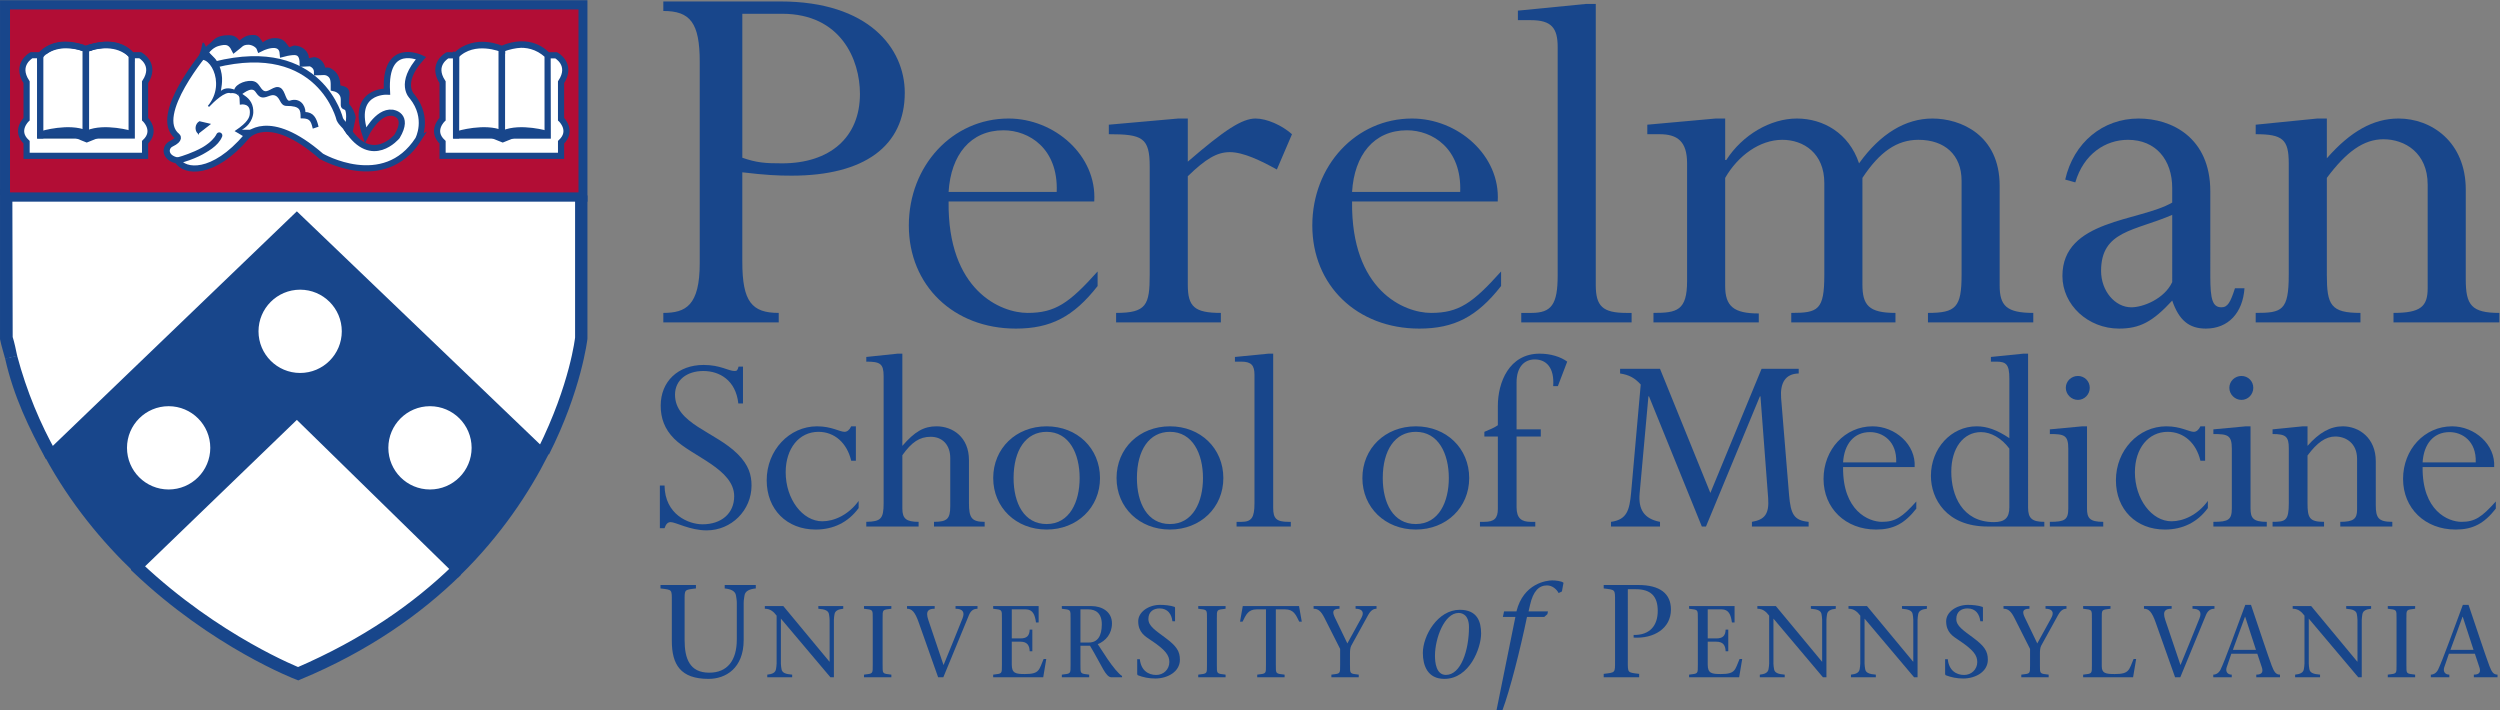 <?xml version="1.0" encoding="UTF-8" standalone="no"?>
<svg
   xmlns:dc="http://purl.org/dc/elements/1.1/"
   xmlns:cc="http://creativecommons.org/ns#"
   xmlns:rdf="http://www.w3.org/1999/02/22-rdf-syntax-ns#"
   xmlns:svg="http://www.w3.org/2000/svg"
   xmlns="http://www.w3.org/2000/svg"
   viewBox="0 0 404.72 114.96"
   height="114.96"
   width="404.72"
   xml:space="preserve"
   id="svg2"
   version="1.1"><rect x="0" y="0" width="404.72" height="114.96" fill="#808080" stroke="none"/><defs
     id="defs6" /><g
     transform="matrix(1.333,0,0,-1.333,0,114.96)"
     id="g10"><g
       transform="scale(0.1)"
       id="g12"><path
         id="path14"
         style="fill:#18468b;fill-opacity:1;fill-rule:nonzero;stroke:none"
         d="m 831.43,85.019 c 0,-22.414 6.09,-39.547 29.941,-39.547 21.934,0 33.457,14.723 33.457,40.355 V 130.32 c 0,3.368 -0.633,6.075 -0.965,8.649 -0.797,5.773 -6.25,8.008 -13.758,8.804 v 4.176 h 37.786 v -4.176 c -7.692,-0.796 -12.981,-3.031 -13.782,-8.804 -0.32,-2.574 -0.941,-5.281 -0.941,-8.649 V 85.184 c 0,-34.422 -21.941,-47.246 -42.586,-47.246 -34.117,0 -44.68,17.305 -44.68,46.273 v 47.715 c 0,14.894 0.653,14.082 -13.761,15.847 v 4.176 h 43.054 v -4.176 C 830.785,146.008 831.43,146.82 831.43,131.926 V 85.019" /><path
         id="path16"
         style="fill:#18468b;fill-opacity:1;fill-rule:nonzero;stroke:none"
         d="M 1008.53,39.867 C 988.887,63.086 968.496,87.426 948.363,111.137 V 56.527 c 0,-2.578 0.5,-4.672 0.746,-6.644 0.621,-4.457 4.813,-6.207 12.965,-6.797 v -3.219 h -30.261 v 3.219 c 5.937,0.59 10.003,2.34 10.625,6.797 0.242,1.973 0.742,4.066 0.742,6.644 v 58.215 c -3.457,4.43 -7.297,8.383 -14.328,8.383 v 3.223 h 22.476 c 18.406,-22.364 37.559,-45.098 55.962,-67.461 h 0.24 v 50.769 c 0,2.602 -0.49,4.699 -0.74,6.676 -0.61,4.453 -4.82,6.18 -12.966,6.793 v 3.223 h 30.266 v -3.223 c -5.81,-0.613 -10.01,-2.34 -10.62,-6.793 -0.25,-1.977 -0.74,-4.074 -0.74,-6.676 V 39.867 h -4.2" /><path
         id="path18"
         style="fill:#18468b;fill-opacity:1;fill-rule:nonzero;stroke:none"
         d="m 1071.9,55.316 c 0,-11.5 -0.5,-10.875 10.62,-12.23 v -3.219 h -33.23 v 3.219 c 11.12,1.355 10.62,0.731 10.62,12.23 v 55.582 c 0,11.485 0.5,10.864 -10.62,12.227 v 3.223 h 33.23 v -3.223 c -11.12,-1.363 -10.62,-0.742 -10.62,-12.227 V 55.316" /><path
         id="path20"
         style="fill:#18468b;fill-opacity:1;fill-rule:nonzero;stroke:none"
         d="m 1135.15,123.125 c -6.81,0 -11.75,-1.984 -7.67,-13.828 4.82,-14.578 11.99,-35.828 18.41,-54.606 7.9,18.902 15.43,37.922 23.09,56.829 3.1,7.773 -0.11,11.605 -8.52,11.605 v 3.223 h 26.68 v -3.223 c -3.58,0 -7.65,-1.234 -10.25,-7.41 -10.38,-25.317 -20.87,-50.539 -31.26,-75.848 h -6.29 c -7.53,21.359 -15.94,45.23 -23.46,66.223 -4.58,13.203 -8.4,17.035 -14.34,17.035 v 3.223 h 33.61 v -3.223" /><path
         id="path22"
         style="fill:#18468b;fill-opacity:1;fill-rule:nonzero;stroke:none"
         d="m 1206.17,43.086 c 11.11,1.355 10.62,0.731 10.62,12.23 v 55.582 c 0,11.485 0.49,10.864 -10.62,12.227 v 3.223 h 55.22 v -19.914 h -3.21 c -1.24,9.156 -3.72,15.949 -12.6,15.949 h -16.81 V 87.074 h 10.39 c 7.77,0 11.1,3.062 11.36,10.746 h 3.21 V 71.5 h -3.21 c -0.26,7.273 -3.09,11.609 -11.36,11.609 h -10.39 V 55.168 c 0,-10.488 4.83,-11.352 15.95,-11.352 17.9,0 17.04,5.062 22.72,18.289 h 3.21 l -3.7,-22.238 h -60.78 v 3.219" /><path
         id="path24"
         style="fill:#18468b;fill-opacity:1;fill-rule:nonzero;stroke:none"
         d="m 1312.16,82.106 h 10.25 c 10.75,0 15.69,8.16 15.69,22.117 0,13.472 -7.42,18.16 -16.43,18.16 h -9.51 z m -22.61,44.242 h 35.96 c 12.46,0 24.93,-6.559 24.93,-21.004 0,-12.731 -7.76,-21.496 -17.28,-25.215 l 12.1,-18.406 c 6.19,-9.008 13.1,-17.66 17.42,-20.258 v -1.598 h -12.71 c -7.29,0 -11.26,13.461 -26.22,38.316 h -11.59 V 55.316 c 0,-11.5 -0.5,-10.875 10.62,-12.23 v -3.219 h -33.23 v 3.219 c 11.11,1.355 10.62,0.731 10.62,12.23 v 55.582 c 0,11.485 0.49,10.864 -10.62,12.227 v 3.223" /><path
         id="path26"
         style="fill:#18468b;fill-opacity:1;fill-rule:nonzero;stroke:none"
         d="m 1423.84,107.945 c -1.01,8.633 -5.7,15.567 -15.57,15.567 -7.17,0 -13.59,-3.723 -13.59,-12.848 0,-8.648 8.64,-13.848 21.01,-23.125 13.08,-9.742 17.27,-16.039 17.27,-26.312 0,-14.688 -15.06,-22.836 -29.88,-22.836 -7.91,0 -14.69,1.477 -21.13,3.938 -0.49,0.266 -0.86,0.758 -0.86,1.734 v 17.777 h 3.21 c 1.36,-13.691 10.38,-19.137 19.89,-19.137 8.78,0 15.93,6.676 15.93,15.688 0,8.035 -4.31,14.586 -22.85,26.812 -6.67,4.465 -14.95,9.274 -14.95,22.742 0,11.114 12.36,19.875 26.56,19.875 5.31,0 12.37,-0.617 17.29,-2.336 0.74,-0.254 0.87,-0.738 0.87,-1.359 v -16.18 h -3.2" /><path
         id="path28"
         style="fill:#18468b;fill-opacity:1;fill-rule:nonzero;stroke:none"
         d="m 1477.82,55.316 c 0,-11.5 -0.49,-10.875 10.6,-12.23 v -3.219 h -33.21 v 3.219 c 11.12,1.355 10.62,0.731 10.62,12.23 v 55.582 c 0,11.485 0.5,10.864 -10.62,12.227 v 3.223 h 33.21 v -3.223 c -11.09,-1.363 -10.6,-0.742 -10.6,-12.227 V 55.316" /><path
         id="path30"
         style="fill:#18468b;fill-opacity:1;fill-rule:nonzero;stroke:none"
         d="m 1549.46,55.316 c 0,-11.5 -0.5,-10.875 10.63,-12.23 v -3.219 h -33.24 v 3.219 c 11.13,1.355 10.62,0.731 10.62,12.23 v 67.067 h -11.1 c -10.75,0 -13.22,-6.793 -17.31,-14.942 h -3.09 l 3.33,18.907 h 68.33 l 3.33,-18.907 h -3.09 c -4.07,8.149 -6.56,14.942 -17.3,14.942 h -11.11 V 55.316" /><path
         id="path32"
         style="fill:#18468b;fill-opacity:1;fill-rule:nonzero;stroke:none"
         d="m 1616.91,43.086 c 11.11,1.355 10.63,0.731 10.63,12.23 v 19.008 l -19.04,37.692 c -4.07,8.035 -7.53,11.109 -13.21,11.109 v 3.223 h 31.49 v -3.223 c -9.37,0 -8.52,-4.687 -5.44,-11.109 l 14.97,-31.004 17.04,31.004 c 4.2,7.535 0.24,11.109 -7.06,11.109 v 3.223 h 25.45 v -3.223 c -3.45,0 -6.78,-1.602 -10.12,-7.535 l -20.61,-37.406 c -1.24,-2.484 -1.51,-5.949 -1.51,-9.047 V 55.316 c 0,-11.5 -0.47,-10.875 10.64,-12.23 v -3.219 h -33.23 v 3.219" /><path
         id="path34"
         style="fill:#18468b;fill-opacity:1;fill-rule:nonzero;stroke:none"
         d="m 1784.02,100.699 c 0,16.653 -10.06,17.309 -12.62,17.309 -17.31,0 -28.68,-31.055 -28.68,-51.895 0,-8.32 1.46,-23.359 13.31,-23.359 18.25,0 27.99,30.098 27.99,57.945 z M 1728,69.473 c 0,20.973 18.08,52.367 44.83,52.367 21.31,0 25.92,-14.418 25.92,-28.817 0,-17.609 -14.08,-55.086 -44.66,-55.086 -20.5,0 -26.09,16.496 -26.09,31.535" /><path
         id="path36"
         style="fill:#18468b;fill-opacity:1;fill-rule:nonzero;stroke:none"
         d="m 1879.29,116.559 -3.84,-3.371 h -20.98 C 1846.64,75.094 1833.82,24.332 1824.71,0 h -7.22 l 22.9,113.188 h -15.19 l 1.42,6.718 h 15.05 c 8.5,34.11 36.66,37.637 43.38,37.637 3.68,0 11.38,-0.648 13.78,-2.887 l -1.94,-10.554 -3.99,-1.93 c -2.25,4.312 -7.36,9.281 -14.09,9.281 -9.61,0 -16.81,-6.566 -20.67,-23.851 l -1.73,-7.696 h 23.53 l -0.65,-3.347" /><path
         id="path38"
         style="fill:#18468b;fill-opacity:1;fill-rule:nonzero;stroke:none"
         d="m 1976.93,59.867 c 0,-14.879 -0.62,-14.082 13.77,-15.852 v -4.148 h -43.07 v 4.148 c 14.42,1.77 13.78,0.973 13.78,15.852 v 72.059 c 0,14.894 0.64,14.082 -13.78,15.847 v 4.176 h 41.95 c 26.58,0 39.71,-10.566 39.71,-29.804 0,-23.047 -20.81,-35.528 -45.31,-34.071 v 3.191 c 20.02,-0.309 29.28,11.679 29.28,29.285 0,17.949 -8.63,26.269 -26.56,26.269 h -9.77 V 59.867" /><path
         id="path40"
         style="fill:#18468b;fill-opacity:1;fill-rule:nonzero;stroke:none"
         d="m 2051.35,43.086 c 11.13,1.355 10.62,0.731 10.62,12.23 v 55.582 c 0,11.485 0.51,10.864 -10.62,12.227 v 3.223 h 55.23 v -19.914 h -3.22 c -1.25,9.156 -3.69,15.949 -12.59,15.949 h -16.8 V 87.074 h 10.37 c 7.79,0 11.13,3.062 11.37,10.746 h 3.21 V 71.5 h -3.21 c -0.24,7.273 -3.09,11.609 -11.37,11.609 h -10.37 V 55.168 c 0,-10.488 4.82,-11.352 15.93,-11.352 17.91,0 17.06,5.062 22.73,18.289 h 3.22 l -3.72,-22.238 h -60.78 v 3.219" /><path
         id="path42"
         style="fill:#18468b;fill-opacity:1;fill-rule:nonzero;stroke:none"
         d="m 2213.92,39.867 c -19.64,23.219 -40.01,47.559 -60.15,71.27 V 56.527 c 0,-2.578 0.49,-4.672 0.73,-6.644 0.62,-4.457 4.82,-6.207 12.97,-6.797 v -3.219 h -30.24 v 3.219 c 5.91,0.59 9.98,2.34 10.6,6.797 0.26,1.973 0.74,4.066 0.74,6.644 v 58.215 c -3.45,4.43 -7.27,8.383 -14.32,8.383 v 3.223 h 22.47 c 18.42,-22.364 37.56,-45.098 55.97,-67.461 h 0.24 v 50.769 c 0,2.602 -0.49,4.699 -0.72,6.676 -0.63,4.453 -4.82,6.18 -13,6.793 v 3.223 h 30.27 v -3.223 c -5.78,-0.613 -10.01,-2.34 -10.6,-6.793 -0.26,-1.977 -0.75,-4.074 -0.75,-6.676 V 39.867 h -4.21" /><path
         id="path44"
         style="fill:#18468b;fill-opacity:1;fill-rule:nonzero;stroke:none"
         d="m 2324.61,39.867 c -19.65,23.219 -40.02,47.559 -60.18,71.27 V 56.527 c 0,-2.578 0.51,-4.672 0.75,-6.644 0.62,-4.457 4.82,-6.207 12.96,-6.797 v -3.219 h -30.23 v 3.219 c 5.9,0.59 9.98,2.34 10.6,6.797 0.27,1.973 0.74,4.066 0.74,6.644 v 58.215 c -3.46,4.43 -7.29,8.383 -14.33,8.383 v 3.223 h 22.48 c 18.42,-22.364 37.56,-45.098 55.96,-67.461 h 0.26 v 50.769 c 0,2.602 -0.49,4.699 -0.73,6.676 -0.62,4.453 -4.81,6.18 -13.01,6.793 v 3.223 h 30.28 v -3.223 c -5.78,-0.613 -10,-2.34 -10.6,-6.793 -0.26,-1.977 -0.76,-4.074 -0.76,-6.676 V 39.867 h -4.19" /><path
         id="path46"
         style="fill:#18468b;fill-opacity:1;fill-rule:nonzero;stroke:none"
         d="m 2405.01,107.945 c -0.98,8.633 -5.66,15.567 -15.55,15.567 -7.17,0 -13.6,-3.723 -13.6,-12.848 0,-8.648 8.65,-13.848 21,-23.125 13.11,-9.742 17.31,-16.039 17.31,-26.312 0,-14.688 -15.07,-22.836 -29.89,-22.836 -7.91,0 -14.71,1.477 -21.15,3.938 -0.46,0.266 -0.85,0.758 -0.85,1.734 v 17.777 h 3.22 c 1.35,-13.691 10.36,-19.137 19.88,-19.137 8.77,0 15.93,6.676 15.93,15.688 0,8.035 -4.31,14.586 -22.84,26.812 -6.67,4.465 -14.94,9.274 -14.94,22.742 0,11.114 12.33,19.875 26.53,19.875 5.32,0 12.38,-0.617 17.31,-2.336 0.76,-0.254 0.85,-0.738 0.85,-1.359 v -16.18 h -3.21" /><path
         id="path48"
         style="fill:#18468b;fill-opacity:1;fill-rule:nonzero;stroke:none"
         d="m 2454.79,43.086 c 11.15,1.355 10.63,0.731 10.63,12.23 v 19.008 l -19,37.692 c -4.09,8.035 -7.54,11.109 -13.24,11.109 v 3.223 h 31.52 v -3.223 c -9.4,0 -8.55,-4.687 -5.44,-11.109 l 14.94,-31.004 17.04,31.004 c 4.19,7.535 0.26,11.109 -7.03,11.109 v 3.223 h 25.45 v -3.223 c -3.48,0 -6.82,-1.602 -10.12,-7.535 l -20.63,-37.406 c -1.25,-2.484 -1.49,-5.949 -1.49,-9.047 V 55.316 c 0,-11.5 -0.51,-10.875 10.6,-12.23 v -3.219 h -33.23 v 3.219" /><path
         id="path50"
         style="fill:#18468b;fill-opacity:1;fill-rule:nonzero;stroke:none"
         d="m 2529.9,43.086 c 11.13,1.355 10.63,0.731 10.63,12.23 v 55.582 c 0,11.485 0.5,10.864 -10.63,12.227 v 3.223 h 33.23 v -3.223 c -11.12,-1.363 -10.62,-0.742 -10.62,-12.227 V 53.328 c 0,-8.648 4.81,-9.512 15.81,-9.512 17.93,0 17.17,5.062 22.85,18.289 h 3.1 l -3.72,-22.238 h -60.65 v 3.219" /><path
         id="path52"
         style="fill:#18468b;fill-opacity:1;fill-rule:nonzero;stroke:none"
         d="m 2637.39,123.125 c -6.79,0 -11.76,-1.984 -7.67,-13.828 4.82,-14.578 11.97,-35.828 18.41,-54.606 7.91,18.902 15.44,37.922 23.1,56.829 3.1,7.773 -0.12,11.605 -8.52,11.605 v 3.223 h 26.68 v -3.223 c -3.57,0 -7.67,-1.234 -10.25,-7.41 -10.39,-25.317 -20.88,-50.539 -31.27,-75.848 h -6.29 c -7.54,21.359 -15.95,45.23 -23.47,66.223 -4.59,13.203 -8.4,17.035 -14.32,17.035 v 3.223 h 33.6 v -3.223" /><path
         id="path54"
         style="fill:#18468b;fill-opacity:1;fill-rule:nonzero;stroke:none"
         d="m 2739.79,73.207 -13.11,40.168 h -0.23 l -14.7,-40.168 z m -29.91,-4.691 -5.67,-16.539 c -1.62,-4.812 0.73,-8.891 6.17,-8.891 v -3.219 h -22.46 v 3.219 c 3.33,0 6.9,2.098 8.88,6.18 5.32,10.863 19.76,51.265 30.01,78.554 h 6.93 c 8.39,-24.828 21.01,-62.871 25.19,-73.871 2.73,-6.93 4.69,-10.863 10.02,-10.863 v -3.219 h -28.79 v 3.219 c 7.78,0 8.53,4.078 6.54,9.512 l -5.3,15.918 h -31.52" /><path
         id="path56"
         style="fill:#18468b;fill-opacity:1;fill-rule:nonzero;stroke:none"
         d="m 2864.05,39.867 c -19.64,23.219 -40.04,47.559 -60.14,71.27 V 56.527 c 0,-2.578 0.47,-4.672 0.73,-6.644 0.62,-4.457 4.82,-6.207 12.98,-6.797 v -3.219 h -30.29 v 3.219 c 5.94,0.59 10.02,2.34 10.64,6.797 0.24,1.973 0.74,4.066 0.74,6.644 v 58.215 c -3.46,4.43 -7.29,8.383 -14.33,8.383 v 3.223 h 22.47 c 18.4,-22.364 37.56,-45.098 55.96,-67.461 h 0.25 v 50.769 c 0,2.602 -0.47,4.699 -0.74,6.676 -0.61,4.453 -4.82,6.18 -12.96,6.793 v 3.223 h 30.27 v -3.223 c -5.82,-0.613 -10.02,-2.34 -10.64,-6.793 -0.23,-1.977 -0.74,-4.074 -0.74,-6.676 V 39.867 h -4.2" /><path
         id="path58"
         style="fill:#18468b;fill-opacity:1;fill-rule:nonzero;stroke:none"
         d="m 2922.48,55.316 c 0,-11.5 -0.48,-10.875 10.63,-12.23 v -3.219 h -33.23 v 3.219 c 11.11,1.355 10.63,0.731 10.63,12.23 v 55.582 c 0,11.485 0.48,10.864 -10.63,12.227 v 3.223 h 33.23 v -3.223 c -11.11,-1.363 -10.63,-0.742 -10.63,-12.227 V 55.316" /><path
         id="path60"
         style="fill:#18468b;fill-opacity:1;fill-rule:nonzero;stroke:none"
         d="m 3004,73.207 -13.08,40.168 h -0.27 l -14.67,-40.168 z m -29.88,-4.691 -5.69,-16.539 c -1.6,-4.812 0.73,-8.891 6.19,-8.891 v -3.219 h -22.49 v 3.219 c 3.33,0 6.91,2.098 8.88,6.18 5.32,10.863 19.78,51.265 30.03,78.554 h 6.92 c 8.41,-24.828 21,-62.871 25.2,-73.871 2.72,-6.93 4.67,-10.863 9.99,-10.863 v -3.219 h -28.77 v 3.219 c 7.77,0 8.53,4.078 6.54,9.512 l -5.29,15.918 h -31.51" /><path
         id="path62"
         style="fill:#18468b;fill-opacity:1;fill-rule:nonzero;stroke:none"
         d="m 901.516,670.844 c 17.687,-6.121 27.894,-6.801 48.304,-6.801 57.83,0 94.56,31.293 94.56,84.359 0,41.5 -23.13,97.286 -94.56,97.286 h -48.304 z m 0,-126.531 c 0,-48.301 11.57,-61.915 44.222,-61.915 V 470.836 H 805.59 v 11.562 c 27.219,0 44.219,8.848 44.219,60.551 v 244.227 c 0,47.629 -11.563,61.914 -44.219,61.914 v 11.562 h 142.187 c 107.493,0 151.033,-57.14 151.033,-110.886 0,-64.633 -48.99,-100.688 -137.427,-100.688 -17.008,0 -31.293,0.68 -59.867,4.082 V 544.313" /><path
         id="path64"
         style="fill:#18468b;fill-opacity:1;fill-rule:nonzero;stroke:none"
         d="m 1283.33,629.348 c 2.05,53.062 -34.01,74.836 -64.62,74.836 -40.15,0 -63.95,-29.934 -66.67,-74.836 z m -131.29,-11.567 c -1.37,-108.168 63.26,-135.383 95.92,-135.383 33.33,0 50.35,11.567 85.04,50.34 v -17.679 c -29.25,-37.422 -57.15,-51.711 -99.32,-51.711 -75.52,0 -129.94,52.39 -129.94,125.183 0,72.793 53.06,129.942 121.09,129.942 55.79,0 107.49,-44.903 104.09,-100.692 h -176.88" /><path
         id="path66"
         style="fill:#18468b;fill-opacity:1;fill-rule:nonzero;stroke:none"
         d="m 1442.54,516.418 c 0,-26.535 8.16,-34.02 40.14,-34.02 v -11.562 h -127.22 v 11.562 c 36.74,0 40.82,9.528 40.82,46.262 v 131.301 c 0,35.375 -8.84,39.465 -49.66,39.465 v 11.558 l 84.36,7.489 h 11.56 v -52.387 c 44.9,38.777 65.99,52.387 82.32,52.387 13.61,0 31.97,-8.164 44.22,-19.047 l -18.37,-42.867 c -19.73,10.886 -40.82,21.086 -57.15,21.086 -15.64,0 -29.25,-8.157 -51.02,-29.247 v -131.98" /><path
         id="path68"
         style="fill:#18468b;fill-opacity:1;fill-rule:nonzero;stroke:none"
         d="m 1773.35,629.348 c 2.04,53.062 -34.01,74.836 -64.63,74.836 -40.14,0 -63.95,-29.934 -66.67,-74.836 z m -131.3,-11.567 c -1.37,-108.168 63.26,-135.383 95.92,-135.383 33.34,0 50.35,11.567 85.04,50.34 v -17.679 c -29.26,-37.422 -57.15,-51.711 -99.32,-51.711 -75.52,0 -129.94,52.39 -129.94,125.183 0,72.793 53.06,129.942 121.09,129.942 55.79,0 107.49,-44.903 104.09,-100.692 h -176.88" /><path
         id="path70"
         style="fill:#18468b;fill-opacity:1;fill-rule:nonzero;stroke:none"
         d="m 1891.74,805.273 c 0,23.133 -7.49,32.661 -32.66,32.661 h -15.65 v 11.562 l 83,8.164 H 1938 V 516.418 c 0,-25.855 8.16,-34.02 37.41,-34.02 h 6.12 v -11.562 h -134.02 v 11.562 h 12.25 c 24.49,0 31.98,10.207 31.98,45.586 v 277.289" /><path
         id="path72"
         style="fill:#18468b;fill-opacity:1;fill-rule:nonzero;stroke:none"
         d="m 2428.51,515.738 c 0,-24.492 8.16,-33.34 40.83,-33.34 v -11.562 h -127.91 v 11.562 c 34.02,0 40.83,6.805 40.83,46.262 v 114.293 c 0,31.297 -20.42,49.664 -52.4,49.664 -25.86,0 -46.94,-14.289 -68.02,-46.262 V 517.098 c 0,-25.172 7.48,-34.7 40.13,-34.7 v -11.562 h -126.54 v 11.562 c 32.66,0 40.14,3.403 40.14,46.262 v 111.574 c 0,36.059 -25.17,52.383 -51.02,52.383 -27.22,0 -53.75,-19.047 -69.39,-46.262 V 515.059 c 0,-24.496 10.2,-33.336 40.82,-33.336 v -10.887 h -127.91 v 11.562 c 28.57,0 40.83,2.723 40.83,38.778 v 142.867 c 0,26.531 -11.57,35.383 -33.34,35.383 h -14.97 v 11.558 l 82.99,7.489 h 11.58 v -50.344 h 1.35 c 19.74,30.617 53.75,50.344 85.73,50.344 31.97,0 63.26,-17.692 75.51,-54.43 25.84,36.055 56.46,54.43 89.13,54.43 34.01,0 81.63,-19.727 81.63,-81.641 V 515.738" /><path
         id="path74"
         style="fill:#18468b;fill-opacity:1;fill-rule:nonzero;stroke:none"
         d="m 2638.08,601.453 c -45.58,-19.726 -86.4,-19.047 -86.4,-68.031 0,-24.488 17,-44.219 36.74,-44.219 14.29,0 40.13,10.207 49.66,30.617 z m 46.26,-74.832 c 0,-27.894 2.72,-37.418 13.61,-37.418 7.48,0 10.88,6.125 16.33,23.133 h 11.56 c -2.04,-29.938 -19.73,-48.988 -46.94,-48.988 -20.41,0 -32.66,10.211 -40.82,34.019 -23.81,-25.847 -39.46,-34.019 -64.63,-34.019 -37.41,0 -68.71,28.578 -68.71,63.953 0,68.715 93.88,65.992 133.34,89.121 v 17.683 c 0,34.024 -19.73,58.512 -53.74,58.512 -27.22,0 -53.75,-17.008 -63.96,-51.699 l -12.25,3.398 c 10.21,44.903 45.58,74.157 89.13,74.157 40.14,0 87.08,-23.137 87.08,-88.446 V 526.621" /><path
         id="path76"
         style="fill:#18468b;fill-opacity:1;fill-rule:nonzero;stroke:none"
         d="m 2994.58,523.223 c 0,-31.297 6.8,-40.825 40.82,-40.825 v -11.562 h -128.58 v 11.562 c 32.64,0 41.5,7.485 41.5,29.938 v 125.855 c 0,38.782 -27.9,55.106 -53.74,55.106 -23.82,0 -44.91,-14.969 -68.72,-46.942 V 528.66 c 0,-36.734 4.77,-46.262 40.82,-46.262 v -11.562 h -127.22 v 11.562 c 31.98,0 40.14,2.723 40.14,46.262 v 135.383 c 0,29.254 -7.48,35.383 -40.14,35.383 v 11.558 l 74.84,7.489 h 11.56 v -48.301 c 28.57,32.648 56.46,48.301 87.08,48.301 40.15,0 81.64,-28.575 81.64,-86.403 V 523.223" /><path
         id="path78"
         style="fill:#ffffff;fill-opacity:1;fill-rule:nonzero;stroke:none"
         d="M 5.797,855.355 V 456.609 C 51.703,164.551 359.871,45.32 359.871,45.32 686.801,185.598 705.914,456.609 705.914,456.609 V 855.355 H 5.797" /><path
         id="path80"
         style="fill:none;stroke:#18468b;stroke-width:15;stroke-linecap:butt;stroke-linejoin:miter;stroke-miterlimit:4;stroke-dasharray:none;stroke-opacity:1"
         d="m 166.656,173.27 v 0 C 262.422,82.969 362.113,44.188 362.113,44.188 445.426,80.09 506.684,123.457 554.625,169.746 v 0 C 506.742,122.742 444.07,78.254 362.113,44.188 c 0,0 -100.05,38.078 -195.457,129.083 z" /><path
         id="path82"
         style="fill:none;stroke:#18468b;stroke-width:15;stroke-linecap:butt;stroke-linejoin:miter;stroke-miterlimit:4;stroke-dasharray:none;stroke-opacity:1"
         d="m 62.352,308.43 v 0 C 42.191,344.402 25.316,384.355 13.566,428.508 23.594,383.594 42.262,345.234 62.352,308.43 Z" /><path
         id="path84"
         style="fill:none;stroke:#18468b;stroke-width:15;stroke-linecap:butt;stroke-linejoin:miter;stroke-miterlimit:4;stroke-dasharray:none;stroke-opacity:1"
         d="m 705.918,624.996 v -173.68 c 0,0 -7.141,-60.828 -45.879,-137.437 l 0.199,0.562 c 39.617,79.668 45.68,137.637 45.68,137.637 v 172.918 z" /><path
         id="path86"
         style="fill:none;stroke:#18468b;stroke-width:15;stroke-linecap:butt;stroke-linejoin:miter;stroke-miterlimit:4;stroke-dasharray:none;stroke-opacity:1"
         d="M 7.516,624.996 H 705.918 V 854.703 H 7.516 V 451.316 c 1.707,-8.218 4,-14.882 6.051,-22.808 -1.637,7.742 -3.148,15.574 -5.66,23.57 z" /><path
         id="path88"
         style="fill:#18468b;fill-opacity:1;fill-rule:nonzero;stroke:none"
         d="m 418.84,460.051 c 0,-30.012 -24.328,-54.336 -54.328,-54.336 -29.992,0 -54.313,24.324 -54.313,54.336 0,29.976 24.321,54.312 54.313,54.312 30,0 54.328,-24.336 54.328,-54.312 z m 103.355,-87.199 c 30.008,0 54.325,-24.329 54.325,-54.317 0,-30.019 -24.317,-54.324 -54.325,-54.324 -29.992,0 -54.308,24.305 -54.308,54.324 0,29.988 24.316,54.317 54.308,54.317 z M 204.805,264.211 c -30,0 -54.325,24.305 -54.325,54.324 0,29.988 24.325,54.317 54.325,54.317 30,0 54.328,-24.329 54.328,-54.317 0,-30.019 -24.328,-54.324 -54.328,-54.324 z M 57.758,309.57 C 88.223,253.43 126.602,207.188 165.781,169.813 L 360.527,357.695 556.238,166.262 c 49.469,48.543 83.192,99.773 106.102,145.047 L 360.527,600.555 57.758,309.57" /><path
         id="path90"
         style="fill:none;stroke:#18468b;stroke-width:7.5;stroke-linecap:butt;stroke-linejoin:miter;stroke-miterlimit:4;stroke-dasharray:none;stroke-opacity:1"
         d="m 418.84,460.051 c 0,-30.012 -24.328,-54.336 -54.328,-54.336 -29.992,0 -54.313,24.324 -54.313,54.336 0,29.976 24.321,54.312 54.313,54.312 30,0 54.328,-24.336 54.328,-54.312 z m 103.355,-87.199 c 30.008,0 54.325,-24.329 54.325,-54.317 0,-30.019 -24.317,-54.324 -54.325,-54.324 -29.992,0 -54.308,24.305 -54.308,54.324 0,29.988 24.316,54.317 54.308,54.317 z M 204.805,264.211 c -30,0 -54.325,24.305 -54.325,54.324 0,29.988 24.325,54.317 54.325,54.317 30,0 54.328,-24.329 54.328,-54.317 0,-30.019 -24.328,-54.324 -54.328,-54.324 z M 57.758,309.57 C 88.223,253.43 126.602,207.188 165.781,169.813 L 360.527,357.695 556.238,166.262 c 49.469,48.543 83.192,99.773 106.102,145.047 L 360.527,600.555 Z" /><path
         id="path92"
         style="fill:#a80c30;fill-opacity:1;fill-rule:nonzero;stroke:none"
         d="m 104.094,802.852 c 0.078,0.019 0.144,0.043 0.219,0.066 -0.333,0.148 -1.672,0.66 -3.817,1.355 2.231,-0.808 3.524,-1.421 3.524,-1.421 V 697.969 H 48.898 v -0.172 h 55.536 v 0.238 h -0.141 l -0.199,104.817" /><path
         id="path94"
         style="fill:none;stroke:#154281;stroke-width:7.5;stroke-linecap:butt;stroke-linejoin:miter;stroke-miterlimit:4;stroke-dasharray:none;stroke-opacity:1"
         d="m 104.094,802.852 c 0.078,0.019 0.144,0.043 0.219,0.066 -0.333,0.148 -1.672,0.66 -3.817,1.355 2.231,-0.808 3.524,-1.421 3.524,-1.421 V 697.969 H 48.898 v -0.172 h 55.536 v 0.238 h -0.141 z" /><path
         id="path96"
         style="fill:#a80c30;fill-opacity:1;fill-rule:nonzero;stroke:none"
         d="m 107.23,803.855 c 0.43,0.149 0.84,0.286 1.254,0.418 -0.449,-0.148 -0.871,-0.281 -1.254,-0.418" /><path
         id="path98"
         style="fill:none;stroke:#154281;stroke-width:7.5;stroke-linecap:butt;stroke-linejoin:miter;stroke-miterlimit:4;stroke-dasharray:none;stroke-opacity:1"
         d="m 107.23,803.855 c 0.43,0.149 0.84,0.286 1.254,0.418 -0.449,-0.148 -0.871,-0.281 -1.254,-0.418 z" /><path
         id="path100"
         style="fill:#b20d35;fill-opacity:1;fill-rule:nonzero;stroke:none"
         d="M 681.387,673.152 H 537.48 v 16.493 c -14.992,14.062 0.008,28.07 0.008,28.07 v 44.808 c -14.363,21.879 5.942,32.75 5.942,32.75 h 10.656 c 0,0 0.008,0.008 0,0 v 0 0 c 23.285,22.895 55.129,7.743 55.129,7.743 V 697.969 h -55.129 v -0.172 h 55.539 v 0.238 h -0.145 l -0.199,104.981 c 0.137,0.05 0.262,0.074 0.399,0.125 l 0.004,-0.289 c 0,0 -33.625,14.222 -55.598,-7.579 20.762,21.95 55.34,7.743 55.34,7.743 35.746,13.125 49.074,-2.567 55.617,-7.743 -25.117,23.504 -55.359,7.579 -55.359,7.579 l -0.004,0.289 c 34.23,14.515 52.078,-4.668 55.363,-7.868 l 0.039,-97.238 h -55.453 v -0.238 h 55.598 l -0.184,97.476 v 0 c -0.023,0.024 0.02,-0.023 0,0 h 10.395 c 0,0 20.292,-10.871 5.941,-32.75 v -44.808 c 0,0 14.992,-14.008 0.008,-28.07 z m -173.496,19.891 c -41.774,-64.445 -117.715,-20.367 -117.715,-20.367 -64.785,56.312 -90.512,24.144 -90.512,24.144 -41.019,-48.195 -75.891,-43.632 -84.016,-29.437 -16.25,3.238 -15.867,16.449 -7.66,20.414 11.848,5.715 7.078,9.234 7.078,9.234 -31.296,25.266 36.317,104.324 36.317,104.324 0,0 5.527,6.954 13.555,8.954 8.265,2.07 14.82,2.765 19.847,-7.536 6.969,5.243 8.168,9.059 16.875,9.059 5.387,0 12.25,-3.523 14,-8.543 0,0 26.41,13.766 27.875,-6.277 l 5.016,1.254 c 8.054,1.281 19.094,4.257 19.094,-13.063 l 9.281,0.477 c 5.082,-2.028 8.137,-5.66 8.137,-11.028 5.953,0 10.308,1.594 15.105,-1.754 5.668,-3.91 5.227,-10.316 5.227,-17.429 6.976,-1.453 12.203,-6.543 12.203,-13.656 0,-2.922 0,-4.356 0,-7.262 0,-1.883 2.914,-1.602 4.078,-2.91 3.359,-3.653 3.187,-16.758 0.039,-26.016 29.867,-45.992 60.512,-8.805 60.512,-8.805 15.687,26.41 -5.789,28.68 -5.789,28.68 -18.407,2.266 -32.571,-27.16 -32.571,-27.16 -18.762,54.808 26.082,52.832 26.082,52.832 -3.426,62.363 41.422,40.766 41.422,40.766 -27.969,-31.235 -10.734,-46.809 -10.734,-46.809 21.062,-26.414 7.254,-52.086 7.254,-52.086 z M 176.195,673.152 H 32.285 v 16.493 c -14.984,14.062 0.004,28.07 0.004,28.07 v 44.808 c -14.355,21.879 5.941,32.852 5.941,32.852 h 10.676 c 0,-0.016 -0.004,-0.016 -0.004,-0.016 l -0.004,-0.043 v -0.625 c 1.555,1.829 3.191,3.403 4.891,4.782 -1.637,-1.188 -3.242,-2.485 -4.774,-4.02 2.195,2.328 4.562,4.164 7.02,5.746 15.488,10.856 34.547,6.446 43.25,3.492 3.07,-0.906 4.953,-1.675 4.953,-1.675 7.11,2.648 13.45,4.039 19.102,4.605 21.441,2.563 31.344,-6.82 35.234,-10.894 0.047,-0.032 0.082,-0.086 0.125,-0.125 0.477,-0.504 0.895,-0.942 1.184,-1.227 v -97.34 h -55.449 v -0.238 h 55.601 v 97.465 0.019 c -0.031,0.035 -0.055,0.051 -0.078,0.094 h 10.281 c 0,0 20.309,-10.973 5.946,-32.852 v -44.808 c 0,0 14.992,-14.008 0.011,-28.07 z M 8.406,854.703 V 624.996 H 706.316 V 854.703 H 8.406" /><path
         id="path102"
         style="fill:none;stroke:#18468b;stroke-width:7.5;stroke-linecap:butt;stroke-linejoin:miter;stroke-miterlimit:4;stroke-dasharray:none;stroke-opacity:1"
         d="M 681.387,673.152 H 537.48 v 16.493 c -14.992,14.062 0.008,28.07 0.008,28.07 v 44.808 c -14.363,21.879 5.942,32.75 5.942,32.75 h 10.656 c 0,0 0.008,0.008 0,0 v 0 0 c 23.285,22.895 55.129,7.743 55.129,7.743 V 697.969 h -55.129 v -0.172 h 55.539 v 0.238 h -0.145 l -0.199,104.981 c 0.137,0.05 0.262,0.074 0.399,0.125 l 0.004,-0.289 c 0,0 -33.625,14.222 -55.598,-7.579 20.762,21.95 55.34,7.743 55.34,7.743 35.746,13.125 49.074,-2.567 55.617,-7.743 -25.117,23.504 -55.359,7.579 -55.359,7.579 l -0.004,0.289 c 34.23,14.515 52.078,-4.668 55.363,-7.868 l 0.039,-97.238 h -55.453 v -0.238 h 55.598 l -0.184,97.476 v 0 c -0.023,0.024 0.02,-0.023 0,0 h 10.395 c 0,0 20.292,-10.871 5.941,-32.75 v -44.808 c 0,0 14.992,-14.008 0.008,-28.07 z m -173.496,19.891 c -41.774,-64.445 -117.715,-20.367 -117.715,-20.367 -64.785,56.312 -90.512,24.144 -90.512,24.144 -41.019,-48.195 -75.891,-43.632 -84.016,-29.437 -16.25,3.238 -15.867,16.449 -7.66,20.414 11.848,5.715 7.078,9.234 7.078,9.234 -31.296,25.266 36.317,104.324 36.317,104.324 0,0 5.527,6.954 13.555,8.954 8.265,2.07 14.82,2.765 19.847,-7.536 6.969,5.243 8.168,9.059 16.875,9.059 5.387,0 12.25,-3.523 14,-8.543 0,0 26.41,13.766 27.875,-6.277 l 5.016,1.254 c 8.054,1.281 19.094,4.257 19.094,-13.063 l 9.281,0.477 c 5.082,-2.028 8.137,-5.66 8.137,-11.028 5.953,0 10.308,1.594 15.105,-1.754 5.668,-3.91 5.227,-10.316 5.227,-17.429 6.976,-1.453 12.203,-6.543 12.203,-13.656 0,-2.922 0,-4.356 0,-7.262 0,-1.883 2.914,-1.602 4.078,-2.91 3.359,-3.653 3.187,-16.758 0.039,-26.016 29.867,-45.992 60.512,-8.805 60.512,-8.805 15.687,26.41 -5.789,28.68 -5.789,28.68 -18.407,2.266 -32.571,-27.16 -32.571,-27.16 -18.762,54.808 26.082,52.832 26.082,52.832 -3.426,62.363 41.422,40.766 41.422,40.766 -27.969,-31.235 -10.734,-46.809 -10.734,-46.809 21.062,-26.414 7.254,-52.086 7.254,-52.086 z M 176.195,673.152 H 32.285 v 16.493 c -14.984,14.062 0.004,28.07 0.004,28.07 v 44.808 c -14.355,21.879 5.941,32.852 5.941,32.852 h 10.676 c 0,-0.016 -0.004,-0.016 -0.004,-0.016 l -0.004,-0.043 v -0.625 c 1.555,1.829 3.191,3.403 4.891,4.782 -1.637,-1.188 -3.242,-2.485 -4.774,-4.02 2.195,2.328 4.562,4.164 7.02,5.746 15.488,10.856 34.547,6.446 43.25,3.492 3.07,-0.906 4.953,-1.675 4.953,-1.675 7.11,2.648 13.45,4.039 19.102,4.605 21.441,2.563 31.344,-6.82 35.234,-10.894 0.047,-0.032 0.082,-0.086 0.125,-0.125 0.477,-0.504 0.895,-0.942 1.184,-1.227 v -97.34 h -55.449 v -0.238 h 55.601 v 97.465 0.019 c -0.031,0.035 -0.055,0.051 -0.078,0.094 h 10.281 c 0,0 20.309,-10.973 5.946,-32.852 v -44.808 c 0,0 14.992,-14.008 0.011,-28.07 z M 8.406,854.703 V 624.996 H 706.316 v 229.707 z" /><path
         id="path104"
         style="fill:#18468b;fill-opacity:1;fill-rule:nonzero;stroke:none"
         d="m 266.27,697.891 c -1.204,-3.094 -11.29,-20.336 -50.622,-30.508 0,0 43.09,11.18 50.622,30.508" /><path
         id="path106"
         style="fill:none;stroke:#18468b;stroke-width:7.5;stroke-linecap:butt;stroke-linejoin:round;stroke-miterlimit:4;stroke-dasharray:none;stroke-opacity:1"
         d="m 266.27,697.891 c -1.204,-3.094 -11.29,-20.336 -50.622,-30.508 0,0 43.09,11.18 50.622,30.508 z" /><path
         id="path108"
         style="fill:#18468b;fill-opacity:1;fill-rule:nonzero;stroke:none"
         d="m 100.496,804.273 c -0.383,0.137 -0.785,0.274 -1.211,0.418 -8.84,2.61 -27.902,6.329 -43.25,-3.492 -0.762,-0.547 -1.52,-1.117 -2.246,-1.726 16.875,12.289 38.051,7.543 46.707,4.8" /><path
         id="path110"
         style="fill:none;stroke:#18468b;stroke-width:7.5;stroke-linecap:butt;stroke-linejoin:miter;stroke-miterlimit:4;stroke-dasharray:none;stroke-opacity:1"
         d="m 100.496,804.273 c -0.383,0.137 -0.785,0.274 -1.211,0.418 -8.84,2.61 -27.902,6.329 -43.25,-3.492 -0.762,-0.547 -1.52,-1.117 -2.246,-1.726 16.875,12.289 38.051,7.543 46.707,4.8 z" /><path
         id="path112"
         style="fill:#18468b;fill-opacity:1;fill-rule:nonzero;stroke:none"
         d="m 107.23,803.855 c -0.968,-0.312 -1.902,-0.566 -2.917,-0.937 0.058,-0.023 0.167,-0.066 0.167,-0.066 0,0 1.032,0.437 2.75,1.003" /><path
         id="path114"
         style="fill:none;stroke:#18468b;stroke-width:7.5;stroke-linecap:butt;stroke-linejoin:miter;stroke-miterlimit:4;stroke-dasharray:none;stroke-opacity:1"
         d="m 107.23,803.855 c -0.968,-0.312 -1.902,-0.566 -2.917,-0.937 0.058,-0.023 0.167,-0.066 0.167,-0.066 0,0 1.032,0.437 2.75,1.003 z" /><path
         id="path116"
         style="fill:#18468b;fill-opacity:1;fill-rule:nonzero;stroke:none"
         d="m 159.32,795.922 c -0.16,0.176 -0.371,0.422 -0.621,0.68 -0.043,0.039 -0.082,0.093 -0.125,0.125 -3.418,3.562 -14.621,12.941 -35.234,10.894 -4.414,-0.535 -9.402,-1.648 -14.856,-3.348 9.387,2.957 33.489,8.25 50.836,-8.351" /><path
         id="path118"
         style="fill:none;stroke:#18468b;stroke-width:7.5;stroke-linecap:butt;stroke-linejoin:miter;stroke-miterlimit:4;stroke-dasharray:none;stroke-opacity:1"
         d="m 159.32,795.922 c -0.16,0.176 -0.371,0.422 -0.621,0.68 -0.043,0.039 -0.082,0.093 -0.125,0.125 -3.418,3.562 -14.621,12.941 -35.234,10.894 -4.414,-0.535 -9.402,-1.648 -14.856,-3.348 9.387,2.957 33.489,8.25 50.836,-8.351 z" /><path
         id="path120"
         style="fill:#18468b;fill-opacity:1;fill-rule:nonzero;stroke:none"
         d="m 48.707,697.969 h 0.191 v 96.722 c -0.07,-0.058 -0.133,-0.125 -0.191,-0.195 v -96.527" /><path
         id="path122"
         style="fill:none;stroke:#18468b;stroke-width:7.5;stroke-linecap:butt;stroke-linejoin:miter;stroke-miterlimit:4;stroke-dasharray:none;stroke-opacity:1"
         d="m 48.707,697.969 h 0.191 v 96.722 c -0.07,-0.058 -0.133,-0.125 -0.191,-0.195 z" /><path
         id="path124"
         style="fill:#18468b;fill-opacity:1;fill-rule:nonzero;stroke:none"
         d="m 104.434,698.035 v 0 l 0.046,104.817 z" /><path
         id="path126"
         style="fill:none;stroke:#18468b;stroke-width:7.5;stroke-linecap:butt;stroke-linejoin:miter;stroke-miterlimit:4;stroke-dasharray:none;stroke-opacity:1"
         d="m 104.434,698.035 v 0 l 0.046,104.817 z" /><path
         id="path128"
         style="fill:#18468b;fill-opacity:1;fill-rule:nonzero;stroke:none"
         d="m 609.68,801.836 v 0 l -0.055,-103.801 h 0.004 l 0.051,103.801" /><path
         id="path130"
         style="fill:none;stroke:#18468b;stroke-width:7.5;stroke-linecap:butt;stroke-linejoin:miter;stroke-miterlimit:4;stroke-dasharray:none;stroke-opacity:1"
         d="m 609.68,801.836 v 0 l -0.055,-103.801 h 0.004 z" /><path
         id="path132"
         style="fill:#18468b;fill-opacity:1;fill-rule:nonzero;stroke:none"
         d="m 553.891,697.969 h -0.051 l -0.012,97.304 c 0.192,-0.043 0.309,0.043 0.258,0 l -0.195,-97.304" /><path
         id="path134"
         style="fill:none;stroke:#18468b;stroke-width:7.5;stroke-linecap:butt;stroke-linejoin:miter;stroke-miterlimit:4;stroke-dasharray:none;stroke-opacity:1"
         d="m 553.891,697.969 h -0.051 l -0.012,97.304 c 0.192,-0.043 0.309,0.043 0.258,0 z" /><path
         id="path136"
         style="fill:#18468b;fill-opacity:1;fill-rule:nonzero;stroke:none"
         d="m 261.168,784.004 c 127.918,31.668 151.227,-66.555 151.227,-66.555 2.445,-4.969 6.332,-7.367 8.8,-11.105 0.094,0.242 0.176,0.504 0.258,0.765 -2.348,3.594 -6.082,5.805 -8.406,10.489 0,0 -23.363,98.59 -151.879,66.406" /><path
         id="path138"
         style="fill:none;stroke:#18468b;stroke-width:7.5;stroke-linecap:butt;stroke-linejoin:miter;stroke-miterlimit:4;stroke-dasharray:none;stroke-opacity:1"
         d="m 261.168,784.004 c 127.918,31.668 151.227,-66.555 151.227,-66.555 2.445,-4.969 6.332,-7.367 8.8,-11.105 0.094,0.242 0.176,0.504 0.258,0.765 -2.348,3.594 -6.082,5.805 -8.406,10.489 0,0 -23.363,98.59 -151.879,66.406 z" /><path
         id="path140"
         style="fill:#154281;fill-opacity:1;fill-rule:nonzero;stroke:none"
         d="m 290.969,746.16 h -0.008 c -0.258,-0.144 -0.121,-0.074 0.008,0" /><path
         id="path142"
         style="fill:none;stroke:#154281;stroke-width:1.891;stroke-linecap:butt;stroke-linejoin:miter;stroke-miterlimit:4;stroke-dasharray:none;stroke-opacity:1"
         d="m 290.969,746.16 h -0.008 c -0.258,-0.144 -0.121,-0.074 0.008,0 z" /><path
         id="path144"
         style="fill:#18468b;fill-opacity:1;fill-rule:nonzero;stroke:none"
         d="m 240.688,700.961 13.496,10.5 -11.813,2.758 c -4.437,-2.731 -5.281,-9.43 -1.683,-13.258" /><path
         id="path146"
         style="fill:none;stroke:#18468b;stroke-width:1.891;stroke-linecap:butt;stroke-linejoin:miter;stroke-miterlimit:4;stroke-dasharray:none;stroke-opacity:1"
         d="m 240.688,700.961 13.496,10.5 -11.813,2.758 c -4.437,-2.731 -5.281,-9.43 -1.683,-13.258 z" /><path
         id="path148"
         style="fill:#18468b;fill-opacity:1;fill-rule:nonzero;stroke:none"
         d="m 289.629,703.879 c 14.48,6.027 16.937,18.078 17.043,21.879 0.254,8.793 -3.055,15.172 -10.406,20.008 -1.262,0.961 -2.457,1.797 -3.633,2.554 4.051,2.789 8.484,6.157 12.933,6.157 5.52,0 5.821,-5.512 10.18,-8.418 6.387,-4.067 12.481,4.363 19.453,0.867 6.395,-3.192 5.524,-12.192 12.793,-12.192 17.434,0 18.016,-5.531 18.016,-15.121 9.875,0 12.207,-2.609 14.523,-12.203 l 5.231,1.735 c -2.324,9.605 -5.805,16.285 -15.696,16.285 0,9.59 -6.968,17.429 -17.429,13.945 -6.883,-2.305 -6.387,12.496 -12.789,15.699 -6.965,3.473 -13.934,-7.558 -20.336,-3.496 -4.36,2.899 -5.762,9.418 -11.043,11.047 -7.551,2.324 -21.5,-2.332 -23.242,-9.891 l 0.293,-0.515 c -17.731,7.426 -19.575,-9.461 -17.981,1.258 1,6.855 3.824,19.527 -5.027,34.382 -2.633,4.422 -7.856,7.801 -9.824,11.395 0,0 5.796,8.945 13.843,10.957 8.254,2.062 13.805,2.754 18.824,-7.539 6.973,5.234 9.18,9.066 17.891,9.066 5.367,0 11.231,-3.539 12.992,-8.558 0,0 27.422,13.758 28.883,-6.266 l 5.02,1.234 c 8.05,1.301 19.082,4.278 19.082,-13.062 l 9.285,0.5 c 5.082,-2.035 8.133,-5.664 8.133,-11.035 5.957,0 10.316,1.601 15.113,-1.75 5.668,-3.93 5.234,-10.317 5.234,-17.434 6.961,-1.445 12.2,-6.551 12.2,-13.668 0,-2.898 0,-4.359 0,-7.261 0,-1.883 2.902,-1.602 4.066,-2.911 3.488,-3.761 3.184,-17.722 -0.293,-27.023 l 4.641,-1.168 3.488,16.277 c -0.582,5.231 -4.07,11.914 -7.555,15.68 -1.164,1.324 0,9.891 0,12.805 0,7.121 -4.062,8.418 -11.039,9.879 0,7.121 -2.469,14.664 -8.137,18.601 -4.804,3.344 -4.5,2.899 -10.468,2.899 0,5.371 -5.586,12.152 -12.364,12.652 l -7.386,-1.613 c 0.726,8.707 -7.469,15.578 -16.973,15.679 l -6.27,-2.32 c -3.277,4.324 -5.543,9.273 -11.921,10.754 -12.219,2.82 -19.969,-5.172 -19.969,-5.172 -2.77,4.023 -5.16,9.543 -10.539,9.543 -8.711,0 -10.864,-1.797 -17.84,-7.039 -4.215,5.094 -6.57,6.73 -13.262,6.73 -5.73,0 -13.601,-0.949 -18.629,-6.73 l -6.625,-6.859 c -0.211,-0.094 -0.902,-0.977 -1.722,-2.184 -2.957,5.465 -3.52,7.359 -3.52,7.359 0,0 -1.594,-12.207 -7.711,-22.418 12.953,14.102 38.535,-25.398 14.039,-54.652 6.192,6.523 19.672,19.484 26.883,16.992 0,0 3.277,0.637 7.106,-0.914 0,0 3.394,-2.316 3.281,-2.371 1.894,-2.144 1.215,-4.156 1.676,-10.527 0,0 14.308,2.761 12.05,-13.301 -0.527,-3.691 -2.515,-9.801 -17.507,-19.844 l 11.48,-6.777 10.539,7.414 h -19.078" /><path
         id="path150"
         style="fill:none;stroke:#18468b;stroke-width:1.891;stroke-linecap:butt;stroke-linejoin:miter;stroke-miterlimit:4;stroke-dasharray:none;stroke-opacity:1"
         d="m 289.629,703.879 c 14.48,6.027 16.937,18.078 17.043,21.879 0.254,8.793 -3.055,15.172 -10.406,20.008 -1.262,0.961 -2.457,1.797 -3.633,2.554 4.051,2.789 8.484,6.157 12.933,6.157 5.52,0 5.821,-5.512 10.18,-8.418 6.387,-4.067 12.481,4.363 19.453,0.867 6.395,-3.192 5.524,-12.192 12.793,-12.192 17.434,0 18.016,-5.531 18.016,-15.121 9.875,0 12.207,-2.609 14.523,-12.203 l 5.231,1.735 c -2.324,9.605 -5.805,16.285 -15.696,16.285 0,9.59 -6.968,17.429 -17.429,13.945 -6.883,-2.305 -6.387,12.496 -12.789,15.699 -6.965,3.473 -13.934,-7.558 -20.336,-3.496 -4.36,2.899 -5.762,9.418 -11.043,11.047 -7.551,2.324 -21.5,-2.332 -23.242,-9.891 l 0.293,-0.515 c -17.731,7.426 -19.575,-9.461 -17.981,1.258 1,6.855 3.824,19.527 -5.027,34.382 -2.633,4.422 -7.856,7.801 -9.824,11.395 0,0 5.796,8.945 13.843,10.957 8.254,2.062 13.805,2.754 18.824,-7.539 6.973,5.234 9.18,9.066 17.891,9.066 5.367,0 11.231,-3.539 12.992,-8.558 0,0 27.422,13.758 28.883,-6.266 l 5.02,1.234 c 8.05,1.301 19.082,4.278 19.082,-13.062 l 9.285,0.5 c 5.082,-2.035 8.133,-5.664 8.133,-11.035 5.957,0 10.316,1.601 15.113,-1.75 5.668,-3.93 5.234,-10.317 5.234,-17.434 6.961,-1.445 12.2,-6.551 12.2,-13.668 0,-2.898 0,-4.359 0,-7.261 0,-1.883 2.902,-1.602 4.066,-2.911 3.488,-3.761 3.184,-17.722 -0.293,-27.023 l 4.641,-1.168 3.488,16.277 c -0.582,5.231 -4.07,11.914 -7.555,15.68 -1.164,1.324 0,9.891 0,12.805 0,7.121 -4.062,8.418 -11.039,9.879 0,7.121 -2.469,14.664 -8.137,18.601 -4.804,3.344 -4.5,2.899 -10.468,2.899 0,5.371 -5.586,12.152 -12.364,12.652 l -7.386,-1.613 c 0.726,8.707 -7.469,15.578 -16.973,15.679 l -6.27,-2.32 c -3.277,4.324 -5.543,9.273 -11.921,10.754 -12.219,2.82 -19.969,-5.172 -19.969,-5.172 -2.77,4.023 -5.16,9.543 -10.539,9.543 -8.711,0 -10.864,-1.797 -17.84,-7.039 -4.215,5.094 -6.57,6.73 -13.262,6.73 -5.73,0 -13.601,-0.949 -18.629,-6.73 l -6.625,-6.859 c -0.211,-0.094 -0.902,-0.977 -1.722,-2.184 -2.957,5.465 -3.52,7.359 -3.52,7.359 0,0 -1.594,-12.207 -7.711,-22.418 12.953,14.102 38.535,-25.398 14.039,-54.652 6.192,6.523 19.672,19.484 26.883,16.992 0,0 3.277,0.637 7.106,-0.914 0,0 3.394,-2.316 3.281,-2.371 1.894,-2.144 1.215,-4.156 1.676,-10.527 0,0 14.308,2.761 12.05,-13.301 -0.527,-3.691 -2.515,-9.801 -17.507,-19.844 l 11.48,-6.777 10.539,7.414 z" /><path
         id="path152"
         style="fill:#18468b;fill-opacity:1;fill-rule:nonzero;stroke:none"
         d="m 105.348,703.004 c 21.707,9.371 55.203,-0.68 55.203,-0.68 l 0.012,-4.625 h -36.75 l -18.465,-7.41 -18.473,7.41 H 50.301 l 0.016,4.625 c 0,0 33.332,10.051 55.032,0.68" /><path
         id="path154"
         style="fill:none;stroke:#18468b;stroke-width:1.891;stroke-linecap:butt;stroke-linejoin:miter;stroke-miterlimit:4;stroke-dasharray:none;stroke-opacity:1"
         d="m 105.348,703.004 c 21.707,9.371 55.203,-0.68 55.203,-0.68 l 0.012,-4.625 h -36.75 l -18.465,-7.41 -18.473,7.41 H 50.301 l 0.016,4.625 c 0,0 33.332,10.051 55.032,0.68" /><path
         id="path156"
         style="fill:#18468b;fill-opacity:1;fill-rule:nonzero;stroke:none"
         d="m 610.543,703.004 c 21.703,9.371 55.199,-0.68 55.199,-0.68 l 0.016,-4.625 h -36.75 l -18.465,-7.41 -18.465,7.41 h -36.574 l 0.004,4.625 c 0,0 33.332,10.051 55.035,0.68" /><path
         id="path158"
         style="fill:none;stroke:#18468b;stroke-width:1.891;stroke-linecap:butt;stroke-linejoin:miter;stroke-miterlimit:4;stroke-dasharray:none;stroke-opacity:1"
         d="m 610.543,703.004 c 21.703,9.371 55.199,-0.68 55.199,-0.68 l 0.016,-4.625 h -36.75 l -18.465,-7.41 -18.465,7.41 h -36.574 l 0.004,4.625 c 0,0 33.332,10.051 55.035,0.68" /><path
         id="path160"
         style="fill:#18468b;fill-opacity:1;fill-rule:nonzero;stroke:none"
         d="m 902.348,372.406 h -5.684 c -3.008,28.414 -23.066,39.446 -42.453,39.446 -20.063,0 -34.43,-11.032 -34.43,-28.747 0,-35.437 48.805,-44.796 76.215,-72.21 13.375,-13.372 16.715,-25.403 16.715,-38.106 0,-30.086 -24.398,-54.492 -54.488,-54.492 -20.395,0 -37.438,10.027 -43.793,10.027 -3.344,0 -5.684,-2.34 -7.356,-7.347 h -5.683 v 51.812 h 5.683 c 0.344,-35.437 29.418,-47.129 46.133,-47.129 23.066,0 38.441,13.367 38.441,34.09 0,33.098 -51.476,48.473 -72.875,69.867 -11.699,11.699 -16.375,25.074 -16.375,40.113 0,29.415 21.055,49.473 52.145,49.473 20.395,0 30.086,-7.351 37.437,-7.351 3.016,0 3.68,0.664 5.016,5.343 h 5.352 v -44.789" /><path
         id="path162"
         style="fill:#18468b;fill-opacity:1;fill-rule:nonzero;stroke:none"
         d="m 1039.43,302.875 h -5.68 c -5.02,21.391 -20.05,35.098 -39.781,35.098 -23.399,0 -39.781,-20.051 -39.781,-49.141 0,-32.426 20.39,-59.5 44.46,-59.5 14.372,0 31.762,7.695 44.132,24.734 v -8.691 c -12.71,-17.375 -30.76,-26.078 -52.155,-26.078 -35.098,0 -59.504,24.41 -59.504,59.848 0,36.429 27.414,65.519 61.18,65.519 17.709,0 27.409,-6.691 33.429,-6.691 3,0 6.02,2.34 8.02,6.691 h 5.68 v -41.789" /><path
         id="path164"
         style="fill:#18468b;fill-opacity:1;fill-rule:nonzero;stroke:none"
         d="m 1176.77,251.395 c 0,-18.051 3.35,-22.735 19.06,-22.735 v -5.683 h -61.51 v 5.683 c 16.05,0 19.72,3.684 19.72,19.059 v 58.504 c 0,15.707 -9.36,25.73 -23.73,25.73 -13.37,0 -23.07,-6.348 -34.43,-22.394 v -64.848 c 0,-12.367 5.01,-16.051 19.72,-16.051 v -5.683 h -63.52 v 5.683 c 17.72,0.34 21.06,3.684 21.06,22.735 v 154.109 c 0,15.375 -4.34,17.715 -21.06,17.715 v 5.687 l 38.12,4.004 h 5.68 V 320.922 c 15.04,17.387 26.07,23.742 41.45,23.742 19.72,0 39.44,-13.043 39.44,-41.117 v -52.152" /><path
         id="path166"
         style="fill:#18468b;fill-opacity:1;fill-rule:nonzero;stroke:none"
         d="m 1271.07,337.973 c -25.07,0 -40.11,-22.067 -40.11,-56.16 0,-30.418 12.7,-55.829 40.11,-55.829 28.09,0 40.12,27.082 40.12,55.829 0,29.753 -12.71,56.16 -40.12,56.16 z m 0,-118.676 c -37.11,0 -64.85,26.75 -64.85,62.516 0,36.109 27.74,62.851 64.85,62.851 37.1,0 64.85,-26.742 64.85,-62.851 0,-35.766 -27.75,-62.516 -64.85,-62.516" /><path
         id="path168"
         style="fill:#18468b;fill-opacity:1;fill-rule:nonzero;stroke:none"
         d="m 1420.86,337.973 c -25.07,0 -40.11,-22.067 -40.11,-56.16 0,-30.418 12.7,-55.829 40.11,-55.829 28.09,0 40.12,27.082 40.12,55.829 0,29.753 -12.71,56.16 -40.12,56.16 z m 0,-118.676 c -37.11,0 -64.85,26.75 -64.85,62.516 0,36.109 27.74,62.851 64.85,62.851 37.1,0 64.85,-26.742 64.85,-62.851 0,-35.766 -27.75,-62.516 -64.85,-62.516" /><path
         id="path170"
         style="fill:#18468b;fill-opacity:1;fill-rule:nonzero;stroke:none"
         d="m 1523.52,407.168 c 0,11.371 -3.68,16.051 -16.05,16.051 h -7.69 v 5.687 l 40.79,4.004 h 5.68 V 245.375 c 0,-12.699 4.01,-16.715 18.38,-16.715 h 3.01 v -5.683 h -65.86 v 5.683 h 6.03 c 12.03,0 15.71,5.02 15.71,22.399 v 156.109" /><path
         id="path172"
         style="fill:#18468b;fill-opacity:1;fill-rule:nonzero;stroke:none"
         d="m 1719.43,337.973 c -25.06,0 -40.11,-22.067 -40.11,-56.16 0,-30.418 12.71,-55.829 40.11,-55.829 28.09,0 40.12,27.082 40.12,55.829 0,29.753 -12.7,56.16 -40.12,56.16 z m 0,-118.676 c -37.1,0 -64.85,26.75 -64.85,62.516 0,36.109 27.75,62.851 64.85,62.851 37.11,0 64.86,-26.742 64.86,-62.851 0,-35.766 -27.75,-62.516 -64.86,-62.516" /><path
         id="path174"
         style="fill:#18468b;fill-opacity:1;fill-rule:nonzero;stroke:none"
         d="m 1841.82,246.379 c 0,-13.371 6.01,-17.719 17.05,-17.719 h 5.67 v -5.683 h -67.19 v 5.683 h 5.36 c 12.03,0 16.37,4.348 16.37,15.715 v 87.914 h -16.37 v 5.684 c 8.01,3.343 11.35,4.679 16.37,8.023 v 23.399 c 0,28.75 13.71,63.515 50.81,63.515 13.04,0 25.41,-3.676 33.43,-9.691 l -11.36,-29.75 h -5.68 c 1.67,22.39 -8.36,32.422 -22.4,32.422 -13.04,0 -22.06,-9.696 -22.06,-27.746 V 340.98 h 29.41 v -8.691 h -29.41 v -85.91" /><path
         id="path176"
         style="fill:#18468b;fill-opacity:1;fill-rule:nonzero;stroke:none"
         d="m 2184.47,408.848 c -16.37,-0.336 -22.72,-11.703 -21.38,-29.762 l 9.69,-117.996 c 2.01,-23.399 6.02,-30.754 23.73,-32.43 v -5.683 h -68.85 v 5.683 c 15.7,2.684 21.05,9.695 19.71,28.746 l -9.36,123.692 h -0.67 l -65.51,-158.121 h -5.01 l -64.19,158.121 h -0.67 l -10.7,-118.008 c -1.67,-19.383 5.35,-30.746 24.75,-34.43 v -5.683 h -59.51 v 5.683 c 19.38,2.684 22.4,14.043 24.4,35.106 l 11.7,131.707 c -7.35,8.023 -14.04,11.695 -25.06,13.375 v 5.679 h 48.47 l 61.17,-150.761 62.18,150.761 h 45.11 v -5.679" /><path
         id="path178"
         style="fill:#18468b;fill-opacity:1;fill-rule:nonzero;stroke:none"
         d="m 2302.88,300.867 c 1,26.071 -16.72,36.77 -31.76,36.77 -19.72,0 -31.42,-14.703 -32.76,-36.77 z m -64.52,-5.687 c -0.66,-53.145 31.09,-66.52 47.13,-66.52 16.39,0 24.74,5.688 41.8,24.742 v -8.691 c -14.38,-18.387 -28.09,-25.414 -48.82,-25.414 -37.1,0 -63.84,25.742 -63.84,61.512 0,35.769 26.07,63.855 59.5,63.855 27.41,0 52.81,-22.066 51.14,-49.484 h -86.91" /><path
         id="path180"
         style="fill:#18468b;fill-opacity:1;fill-rule:nonzero;stroke:none"
         d="m 2440.29,317.582 c -9.36,12.707 -22.4,20.055 -34.43,20.055 -21.4,0 -36.09,-19.383 -36.09,-48.133 0,-28.414 13.02,-61.18 51.8,-61.18 13.37,0 18.72,5.356 18.72,18.055 z m 22.74,-71.535 c 0,-13.039 4.68,-17.387 19.72,-17.387 v -5.683 h -68.86 c -50.15,0 -68.87,33.765 -68.87,61.511 0,33.434 24.75,60.176 55.49,60.176 12.7,0 24.74,-4.351 39.78,-14.375 v 72.539 c 0,17.051 -4,20.391 -15.71,20.391 h -6.69 v 5.687 l 39.45,4.004 h 5.69 V 246.047" /><path
         id="path182"
         style="fill:#18468b;fill-opacity:1;fill-rule:nonzero;stroke:none"
         d="m 2537.93,391.453 c 0,-8.015 -6.35,-14.699 -14.38,-14.699 -8.01,0 -14.7,6.684 -14.7,14.699 0,8.027 6.69,14.375 14.7,14.375 8.03,0 14.38,-6.348 14.38,-14.375 z m -3.34,-146.414 c 0,-11.695 3.01,-16.379 19.72,-16.379 v -5.683 h -64.85 v 5.683 c 18.05,0 22.4,2.34 22.4,16.379 v 72.543 c 0,16.383 -5.01,17.715 -22.4,17.715 v 5.683 l 39.45,3.684 h 5.68 v -99.625" /><path
         id="path184"
         style="fill:#18468b;fill-opacity:1;fill-rule:nonzero;stroke:none"
         d="m 2678.01,302.875 h -5.68 c -5.02,21.391 -20.06,35.098 -39.78,35.098 -23.4,0 -39.79,-20.051 -39.79,-49.141 0,-32.426 20.4,-59.5 44.47,-59.5 14.37,0 31.75,7.695 44.12,24.734 v -8.691 c -12.7,-17.375 -30.75,-26.078 -52.14,-26.078 -35.1,0 -59.51,24.41 -59.51,59.848 0,36.429 27.41,65.519 61.18,65.519 17.71,0 27.41,-6.691 33.43,-6.691 3,0 6.01,2.34 8.02,6.691 h 5.68 v -41.789" /><path
         id="path186"
         style="fill:#18468b;fill-opacity:1;fill-rule:nonzero;stroke:none"
         d="m 2736.54,391.453 c 0,-8.015 -6.34,-14.699 -14.37,-14.699 -8.03,0 -14.72,6.684 -14.72,14.699 0,8.027 6.69,14.375 14.72,14.375 8.03,0 14.37,-6.348 14.37,-14.375 z m -3.35,-146.414 c 0,-11.695 3.02,-16.379 19.73,-16.379 v -5.683 h -64.85 v 5.683 c 18.05,0 22.39,2.34 22.39,16.379 v 72.543 c 0,16.383 -5.01,17.715 -22.39,17.715 v 5.683 l 39.44,3.684 h 5.68 v -99.625" /><path
         id="path188"
         style="fill:#18468b;fill-opacity:1;fill-rule:nonzero;stroke:none"
         d="m 2885.3,248.723 c 0,-15.379 3.35,-20.063 20.07,-20.063 v -5.683 h -63.19 v 5.683 c 16.05,0 20.4,3.684 20.4,14.715 v 61.836 c 0,19.055 -13.71,27.078 -26.41,27.078 -11.71,0 -22.07,-7.351 -33.77,-23.066 v -57.828 c 0,-18.051 2.35,-22.735 20.06,-22.735 v -5.683 h -62.51 v 5.683 c 15.71,0 19.72,1.34 19.72,22.735 v 66.527 c 0,14.367 -3.66,17.375 -19.72,17.375 v 5.683 l 36.77,3.684 h 5.68 v -23.742 c 14.05,16.047 27.76,23.742 42.8,23.742 19.72,0 40.1,-14.043 40.1,-42.457 v -53.484" /><path
         id="path190"
         style="fill:#18468b;fill-opacity:1;fill-rule:nonzero;stroke:none"
         d="m 3006.68,300.867 c 1.01,26.071 -16.71,36.77 -31.76,36.77 -19.71,0 -31.41,-14.703 -32.75,-36.77 z m -64.51,-5.687 c -0.67,-53.145 31.08,-66.52 47.13,-66.52 16.38,0 24.73,5.688 41.78,24.742 v -8.691 c -14.37,-18.387 -28.08,-25.414 -48.79,-25.414 -37.12,0 -63.86,25.742 -63.86,61.512 0,35.769 26.07,63.855 59.5,63.855 27.41,0 52.82,-22.066 51.15,-49.484 h -86.91" /></g></g></svg>